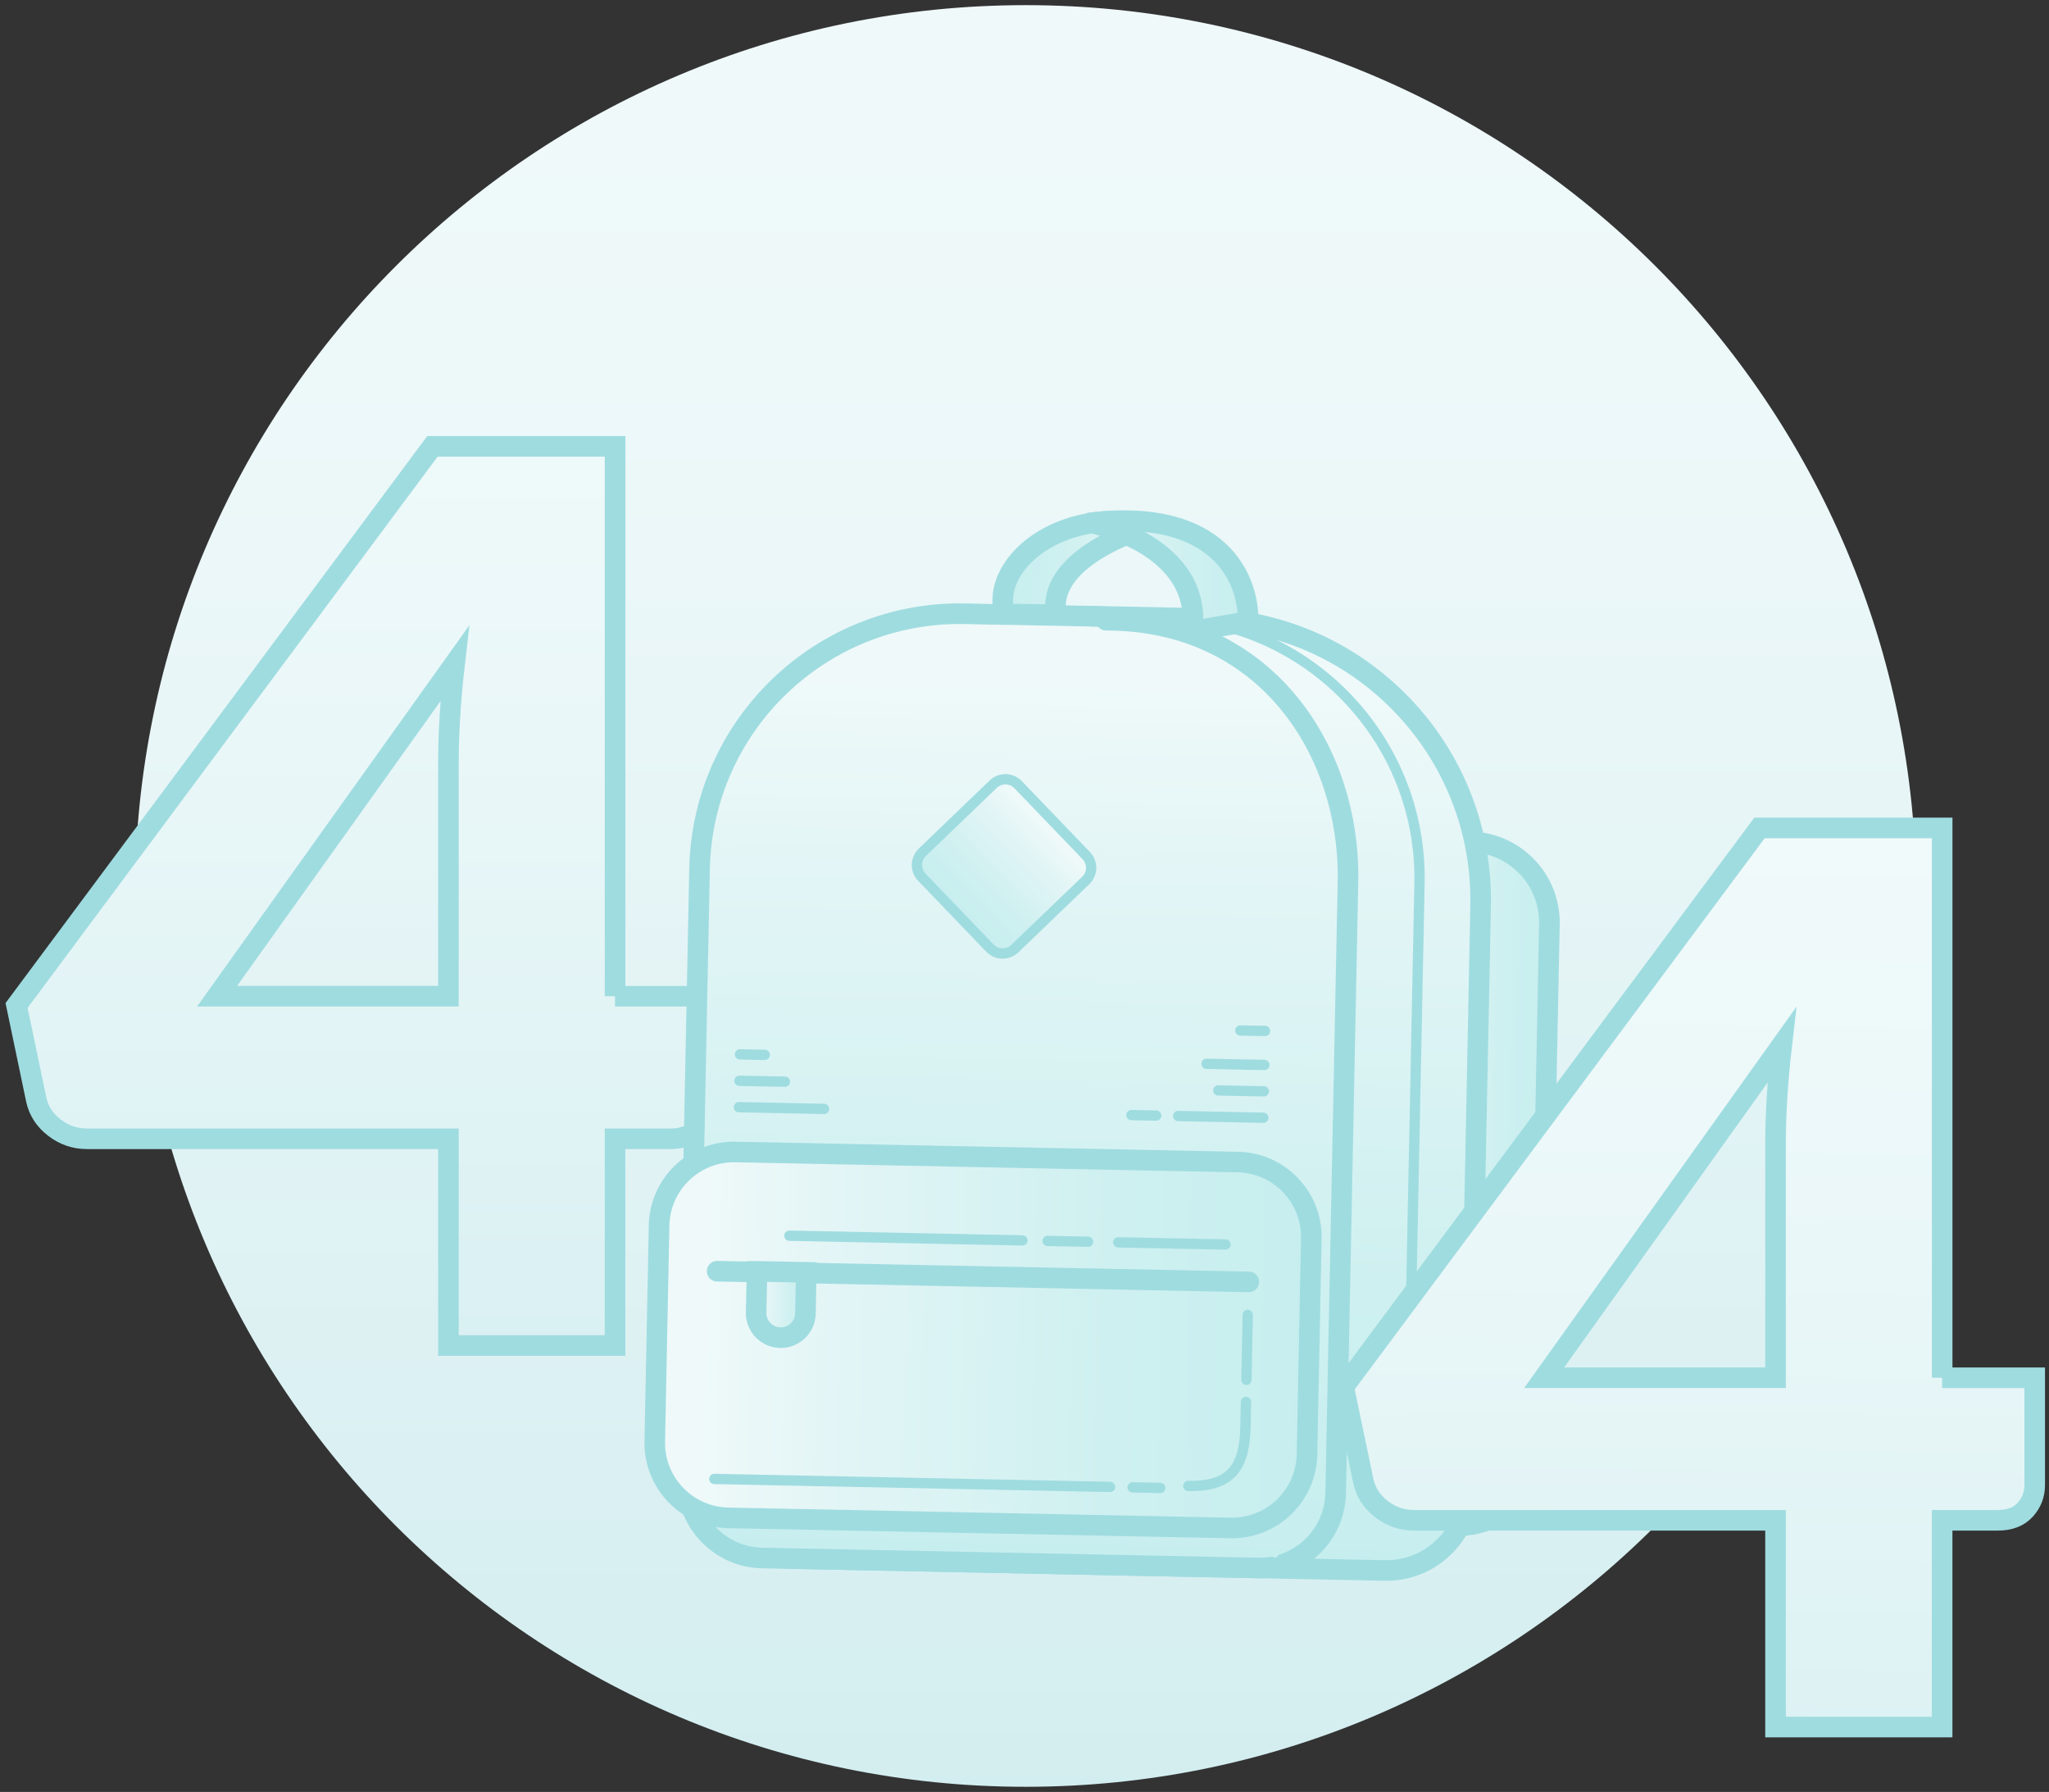 <svg fill="none" width="100%" height="100%" viewBox="0 0 199 174" xmlns="http://www.w3.org/2000/svg">
  <rect x="0" y="0" width="199" height="174" fill="#333333" stroke="none"/>
  <path d="M99.61 173.5C147.382 173.5 186.11 134.773 186.11 87C186.11 39.227 147.382 0.5 99.61 0.5C51.837 0.5 13.11 39.227 13.11 87C13.11 134.773 51.837 173.5 99.61 173.5Z" fill="url(#paint0_linear_5851_52678)"/>
  <path d="M59.733 96.737H68.723V107.162C68.723 108.081 68.412 108.88 67.793 109.56C67.174 110.24 66.284 110.577 65.127 110.577H59.733V130.653H43.553V110.577H8.439C7.28 110.577 6.23 110.217 5.295 109.499C4.356 108.781 3.766 107.88 3.527 106.802L1.609 97.635L41.998 43.344H59.736V96.737H59.733ZM43.553 73.967C43.553 72.569 43.602 71.061 43.704 69.442C43.803 67.823 43.954 66.158 44.154 64.437L21.083 96.734H43.553V73.964V73.967Z" fill="url(#paint1_linear_5851_52678)" stroke="#9FDCE0" stroke-width="2" stroke-miterlimit="10"/>
  <path d="M150.481 89.748C150.568 85.413 147.125 81.829 142.79 81.742C138.455 81.655 134.87 85.098 134.783 89.433L133.766 140.135C133.679 144.47 137.122 148.055 141.457 148.142C145.792 148.229 149.376 144.785 149.463 140.45L150.481 89.748Z" fill="url(#paint2_linear_5851_52678)" stroke="#9FDCE0" stroke-width="2" stroke-miterlimit="10"/>
  <path d="M98.097 59.676L117.009 60.056C132.096 60.358 144.102 72.853 143.799 87.943L142.661 144.634C142.572 149.063 138.905 152.585 134.477 152.496L76.934 151.341C72.505 151.252 68.983 147.586 69.072 143.157L70.21 86.466C70.513 71.378 83.007 59.373 98.097 59.676Z" fill="url(#paint3_linear_5851_52678)" stroke="#9FDCE0" stroke-width="2" stroke-miterlimit="10"/>
  <path d="M106.135 59.845C120.101 60.127 131.198 71.677 130.916 85.643L129.722 144.982C129.64 149.08 126.248 152.335 122.15 152.254" fill="url(#paint4_linear_5851_52678)"/>
  <path d="M106.135 59.845C106.574 59.853 107.013 59.874 107.446 59.906" stroke="#9FDCE0" stroke-width="2" stroke-miterlimit="10" stroke-linecap="round"/>
  <path d="M107.42 60.222C123.04 60.222 131.172 73.014 130.916 85.643L129.721 144.982C129.657 148.176 127.585 150.858 124.734 151.847" stroke="#9FDCE0" stroke-width="2" stroke-miterlimit="10" stroke-linecap="round"/>
  <path d="M123.461 152.166C123.037 152.233 122.598 152.262 122.153 152.254" stroke="#9FDCE0" stroke-width="2" stroke-miterlimit="10" stroke-linecap="round"/>
  <path d="M122.15 152.254L74.019 151.286C69.921 151.204 66.665 147.812 66.747 143.714L67.941 84.375C68.223 70.41 79.774 59.313 93.739 59.595L96.821 59.665" fill="url(#paint5_linear_5851_52678)"/>
  <path d="M122.15 152.253L74.019 151.286C69.921 151.204 66.665 147.812 66.747 143.714L67.941 84.375C68.223 70.41 79.774 59.313 93.739 59.595L96.821 59.665" stroke="#9FDCE0" stroke-width="2" stroke-miterlimit="10" stroke-linecap="round"/>
  <path d="M136.845 136.245L137.863 85.782C138.145 71.817 127.051 60.266 113.082 59.984L106.47 59.85" stroke="#9FDCE0" stroke-miterlimit="10" stroke-linecap="round"/>
  <path d="M105.495 83.08L98.879 76.193C98.225 75.512 97.143 75.49 96.462 76.144L89.575 82.761C88.894 83.415 88.872 84.496 89.526 85.177L96.142 92.065C96.796 92.745 97.878 92.767 98.559 92.113L105.447 85.497C106.127 84.843 106.149 83.761 105.495 83.08Z" fill="url(#paint6_linear_5851_52678)" stroke="#9FDCE0" stroke-miterlimit="10"/>
  <path d="M71.865 102.384L74.275 102.431" stroke="#9FDCE0" stroke-miterlimit="10" stroke-linecap="round"/>
  <path d="M71.815 104.945L76.236 105.035" stroke="#9FDCE0" stroke-miterlimit="10" stroke-linecap="round"/>
  <path d="M71.763 107.508L80.032 107.674" stroke="#9FDCE0" stroke-miterlimit="10" stroke-linecap="round"/>
  <path d="M120.222 112.836L71.437 111.857C67.417 111.776 64.093 114.97 64.012 118.99L63.591 139.962C63.51 143.982 66.704 147.306 70.724 147.387L119.508 148.366C123.529 148.447 126.853 145.253 126.934 141.233L127.355 120.261C127.435 116.241 124.242 112.917 120.222 112.836Z" fill="url(#paint7_linear_5851_52678)" stroke="#9FDCE0" stroke-width="2" stroke-miterlimit="10"/>
  <path d="M107.81 144.38L69.377 143.607" stroke="#9FDCE0" stroke-miterlimit="10" stroke-linecap="round"/>
  <path d="M112.684 144.479L109.995 144.423" stroke="#9FDCE0" stroke-miterlimit="10" stroke-linecap="round"/>
  <path d="M121.009 136.128L120.962 138.471C120.884 142.36 119.686 144.374 115.411 144.287" stroke="#9FDCE0" stroke-miterlimit="10" stroke-linecap="round"/>
  <path d="M121.18 127.679L121.052 133.983" stroke="#9FDCE0" stroke-miterlimit="10" stroke-linecap="round"/>
  <path d="M69.65 123.436L121.281 124.473" stroke="#9FDCE0" stroke-width="2" stroke-miterlimit="10" stroke-linecap="round"/>
  <path d="M101.74 120.495L105.673 120.573" stroke="#9FDCE0" stroke-miterlimit="10" stroke-linecap="round"/>
  <path d="M108.603 120.634L119.023 120.843" stroke="#9FDCE0" stroke-miterlimit="10" stroke-linecap="round"/>
  <path d="M76.667 119.989L99.308 120.445" stroke="#9FDCE0" stroke-miterlimit="10" stroke-linecap="round"/>
  <path d="M122.799 103.41L117.175 103.297" stroke="#9FDCE0" stroke-miterlimit="10" stroke-linecap="round"/>
  <path d="M122.862 100.105L120.456 100.059" stroke="#9FDCE0" stroke-miterlimit="10" stroke-linecap="round"/>
  <path d="M112.291 108.325L109.885 108.275" stroke="#9FDCE0" stroke-miterlimit="10" stroke-linecap="round"/>
  <path d="M122.746 105.971L118.322 105.883" stroke="#9FDCE0" stroke-miterlimit="10" stroke-linecap="round"/>
  <path d="M122.694 108.534L114.425 108.366" stroke="#9FDCE0" stroke-miterlimit="10" stroke-linecap="round"/>
  <path d="M73.519 123.45L73.438 127.447C73.411 128.769 74.461 129.862 75.783 129.888C77.106 129.914 78.198 128.865 78.225 127.543L78.306 123.546L73.522 123.45H73.519Z" fill="url(#paint8_linear_5851_52678)" stroke="#9FDCE0" stroke-width="2" stroke-miterlimit="10"/>
  <path d="M102.558 59.679C102.517 59.345 102.494 59.249 102.503 58.903C102.52 53.453 112.208 50.933 112.208 50.933C103.163 49.221 97.472 54.116 97.39 58.182C97.382 58.67 97.428 59.135 97.51 59.6C97.78 59.644 101.143 59.659 102.558 59.679Z" fill="url(#paint9_linear_5851_52678)" stroke="#9FDCE0" stroke-width="2" stroke-linejoin="round"/>
  <path d="M115.788 61.338C118.183 60.806 119.351 60.734 121.215 60.31C121.296 56.243 118.448 49.282 105.912 50.759C105.912 50.759 116.887 52.837 115.788 61.338Z" fill="url(#paint10_linear_5851_52678)" stroke="#9FDCE0" stroke-width="2" stroke-linejoin="round"/>
  <path d="M188.621 133.783H197.611V144.208C197.611 145.127 197.3 145.926 196.681 146.606C196.062 147.286 195.172 147.623 194.016 147.623H188.621V167.699H172.441V147.623H137.328C136.168 147.623 135.119 147.263 134.183 146.545C133.244 145.827 132.654 144.926 132.416 143.848L130.497 134.681L170.886 80.391H188.624V133.783H188.621ZM172.441 111.013C172.441 109.615 172.49 108.107 172.592 106.488C172.691 104.869 172.842 103.204 173.042 101.483L149.971 133.78H172.441V111.01V111.013Z" fill="url(#paint11_linear_5851_52678)" stroke="#9FDCE0" stroke-width="2" stroke-miterlimit="10"/>
  <defs>
    <linearGradient id="paint0_linear_5851_52678" x1="99.61" y1="-20.325" x2="99.61" y2="174.665" gradientUnits="userSpaceOnUse">
      <stop offset="0.05" stop-color="#F1FAFB"/>
      <stop offset="0.39" stop-color="#EBF7F8"/>
      <stop offset="0.85" stop-color="#DAF0F2"/>
      <stop offset="1" stop-color="#D3EEF0"/>
    </linearGradient>
    <linearGradient id="paint1_linear_5851_52678" x1="35.164" y1="25.882" x2="35.164" y2="150.794" gradientUnits="userSpaceOnUse">
      <stop stop-color="#F1FAFB"/>
      <stop offset="0.36" stop-color="#EAF7F8"/>
      <stop offset="0.86" stop-color="#D9F0F2"/>
      <stop offset="1" stop-color="#D3EEF0"/>
    </linearGradient>
    <linearGradient id="paint2_linear_5851_52678" x1="134.274" y1="114.784" x2="149.972" y2="115.099" gradientUnits="userSpaceOnUse">
      <stop offset="0.07" stop-color="#EFF9F9"/>
      <stop offset="0.27" stop-color="#E3F5F6"/>
      <stop offset="0.71" stop-color="#CEF0F0"/>
      <stop offset="1" stop-color="#C7EEEF"/>
    </linearGradient>
    <linearGradient id="paint3_linear_5851_52678" x1="107.553" y1="59.866" x2="105.705" y2="151.916" gradientUnits="userSpaceOnUse">
      <stop offset="0.07" stop-color="#EFF9F9"/>
      <stop offset="0.27" stop-color="#E3F5F6"/>
      <stop offset="0.71" stop-color="#CEF0F0"/>
      <stop offset="1" stop-color="#C7EEEF"/>
    </linearGradient>
    <linearGradient id="paint4_linear_5851_52678" x1="118.784" y1="60.091" x2="116.936" y2="152.142" gradientUnits="userSpaceOnUse">
      <stop offset="0.07" stop-color="#EFF9F9"/>
      <stop offset="0.27" stop-color="#E3F5F6"/>
      <stop offset="0.71" stop-color="#CEF0F0"/>
      <stop offset="1" stop-color="#C7EEEF"/>
    </linearGradient>
    <linearGradient id="paint5_linear_5851_52678" x1="96.232" y1="59.639" x2="94.384" y2="151.689" gradientUnits="userSpaceOnUse">
      <stop offset="0.07" stop-color="#EFF9F9"/>
      <stop offset="0.27" stop-color="#E3F5F6"/>
      <stop offset="0.71" stop-color="#CEF0F0"/>
      <stop offset="1" stop-color="#C7EEEF"/>
    </linearGradient>
    <linearGradient id="paint6_linear_5851_52678" x1="102.187" y1="79.636" x2="92.834" y2="88.621" gradientUnits="userSpaceOnUse">
      <stop offset="0.07" stop-color="#EFF9F9"/>
      <stop offset="0.27" stop-color="#E3F5F6"/>
      <stop offset="0.71" stop-color="#CEF0F0"/>
      <stop offset="1" stop-color="#C7EEEF"/>
    </linearGradient>
    <linearGradient id="paint7_linear_5851_52678" x1="63.801" y1="129.477" x2="127.144" y2="130.749" gradientUnits="userSpaceOnUse">
      <stop offset="0.07" stop-color="#EFF9F9"/>
      <stop offset="0.27" stop-color="#E3F5F6"/>
      <stop offset="0.71" stop-color="#CEF0F0"/>
      <stop offset="1" stop-color="#C7EEEF"/>
    </linearGradient>
    <linearGradient id="paint8_linear_5851_52678" x1="73.461" y1="126.643" x2="78.245" y2="126.739" gradientUnits="userSpaceOnUse">
      <stop offset="0.07" stop-color="#EFF9F9"/>
      <stop offset="0.27" stop-color="#E3F5F6"/>
      <stop offset="0.71" stop-color="#CEF0F0"/>
      <stop offset="1" stop-color="#C7EEEF"/>
    </linearGradient>
    <linearGradient id="paint9_linear_5851_52678" x1="116.394" y1="55.473" x2="97.456" y2="55.093" gradientUnits="userSpaceOnUse">
      <stop offset="0.07" stop-color="#EFF9F9"/>
      <stop offset="0.27" stop-color="#E3F5F6"/>
      <stop offset="0.71" stop-color="#CEF0F0"/>
      <stop offset="1" stop-color="#C7EEEF"/>
    </linearGradient>
    <linearGradient id="paint10_linear_5851_52678" x1="101.293" y1="55.853" x2="121.295" y2="56.255" gradientUnits="userSpaceOnUse">
      <stop offset="0.07" stop-color="#EFF9F9"/>
      <stop offset="0.27" stop-color="#E3F5F6"/>
      <stop offset="0.71" stop-color="#CEF0F0"/>
      <stop offset="1" stop-color="#C7EEEF"/>
    </linearGradient>
    <linearGradient id="paint11_linear_5851_52678" x1="164.715" y1="77.783" x2="163.419" y2="198.4" gradientUnits="userSpaceOnUse">
      <stop stop-color="#F1FAFB"/>
      <stop offset="0.36" stop-color="#EAF7F8"/>
      <stop offset="0.86" stop-color="#D9F0F2"/>
      <stop offset="1" stop-color="#D3EEF0"/>
    </linearGradient>
  </defs>
</svg>
